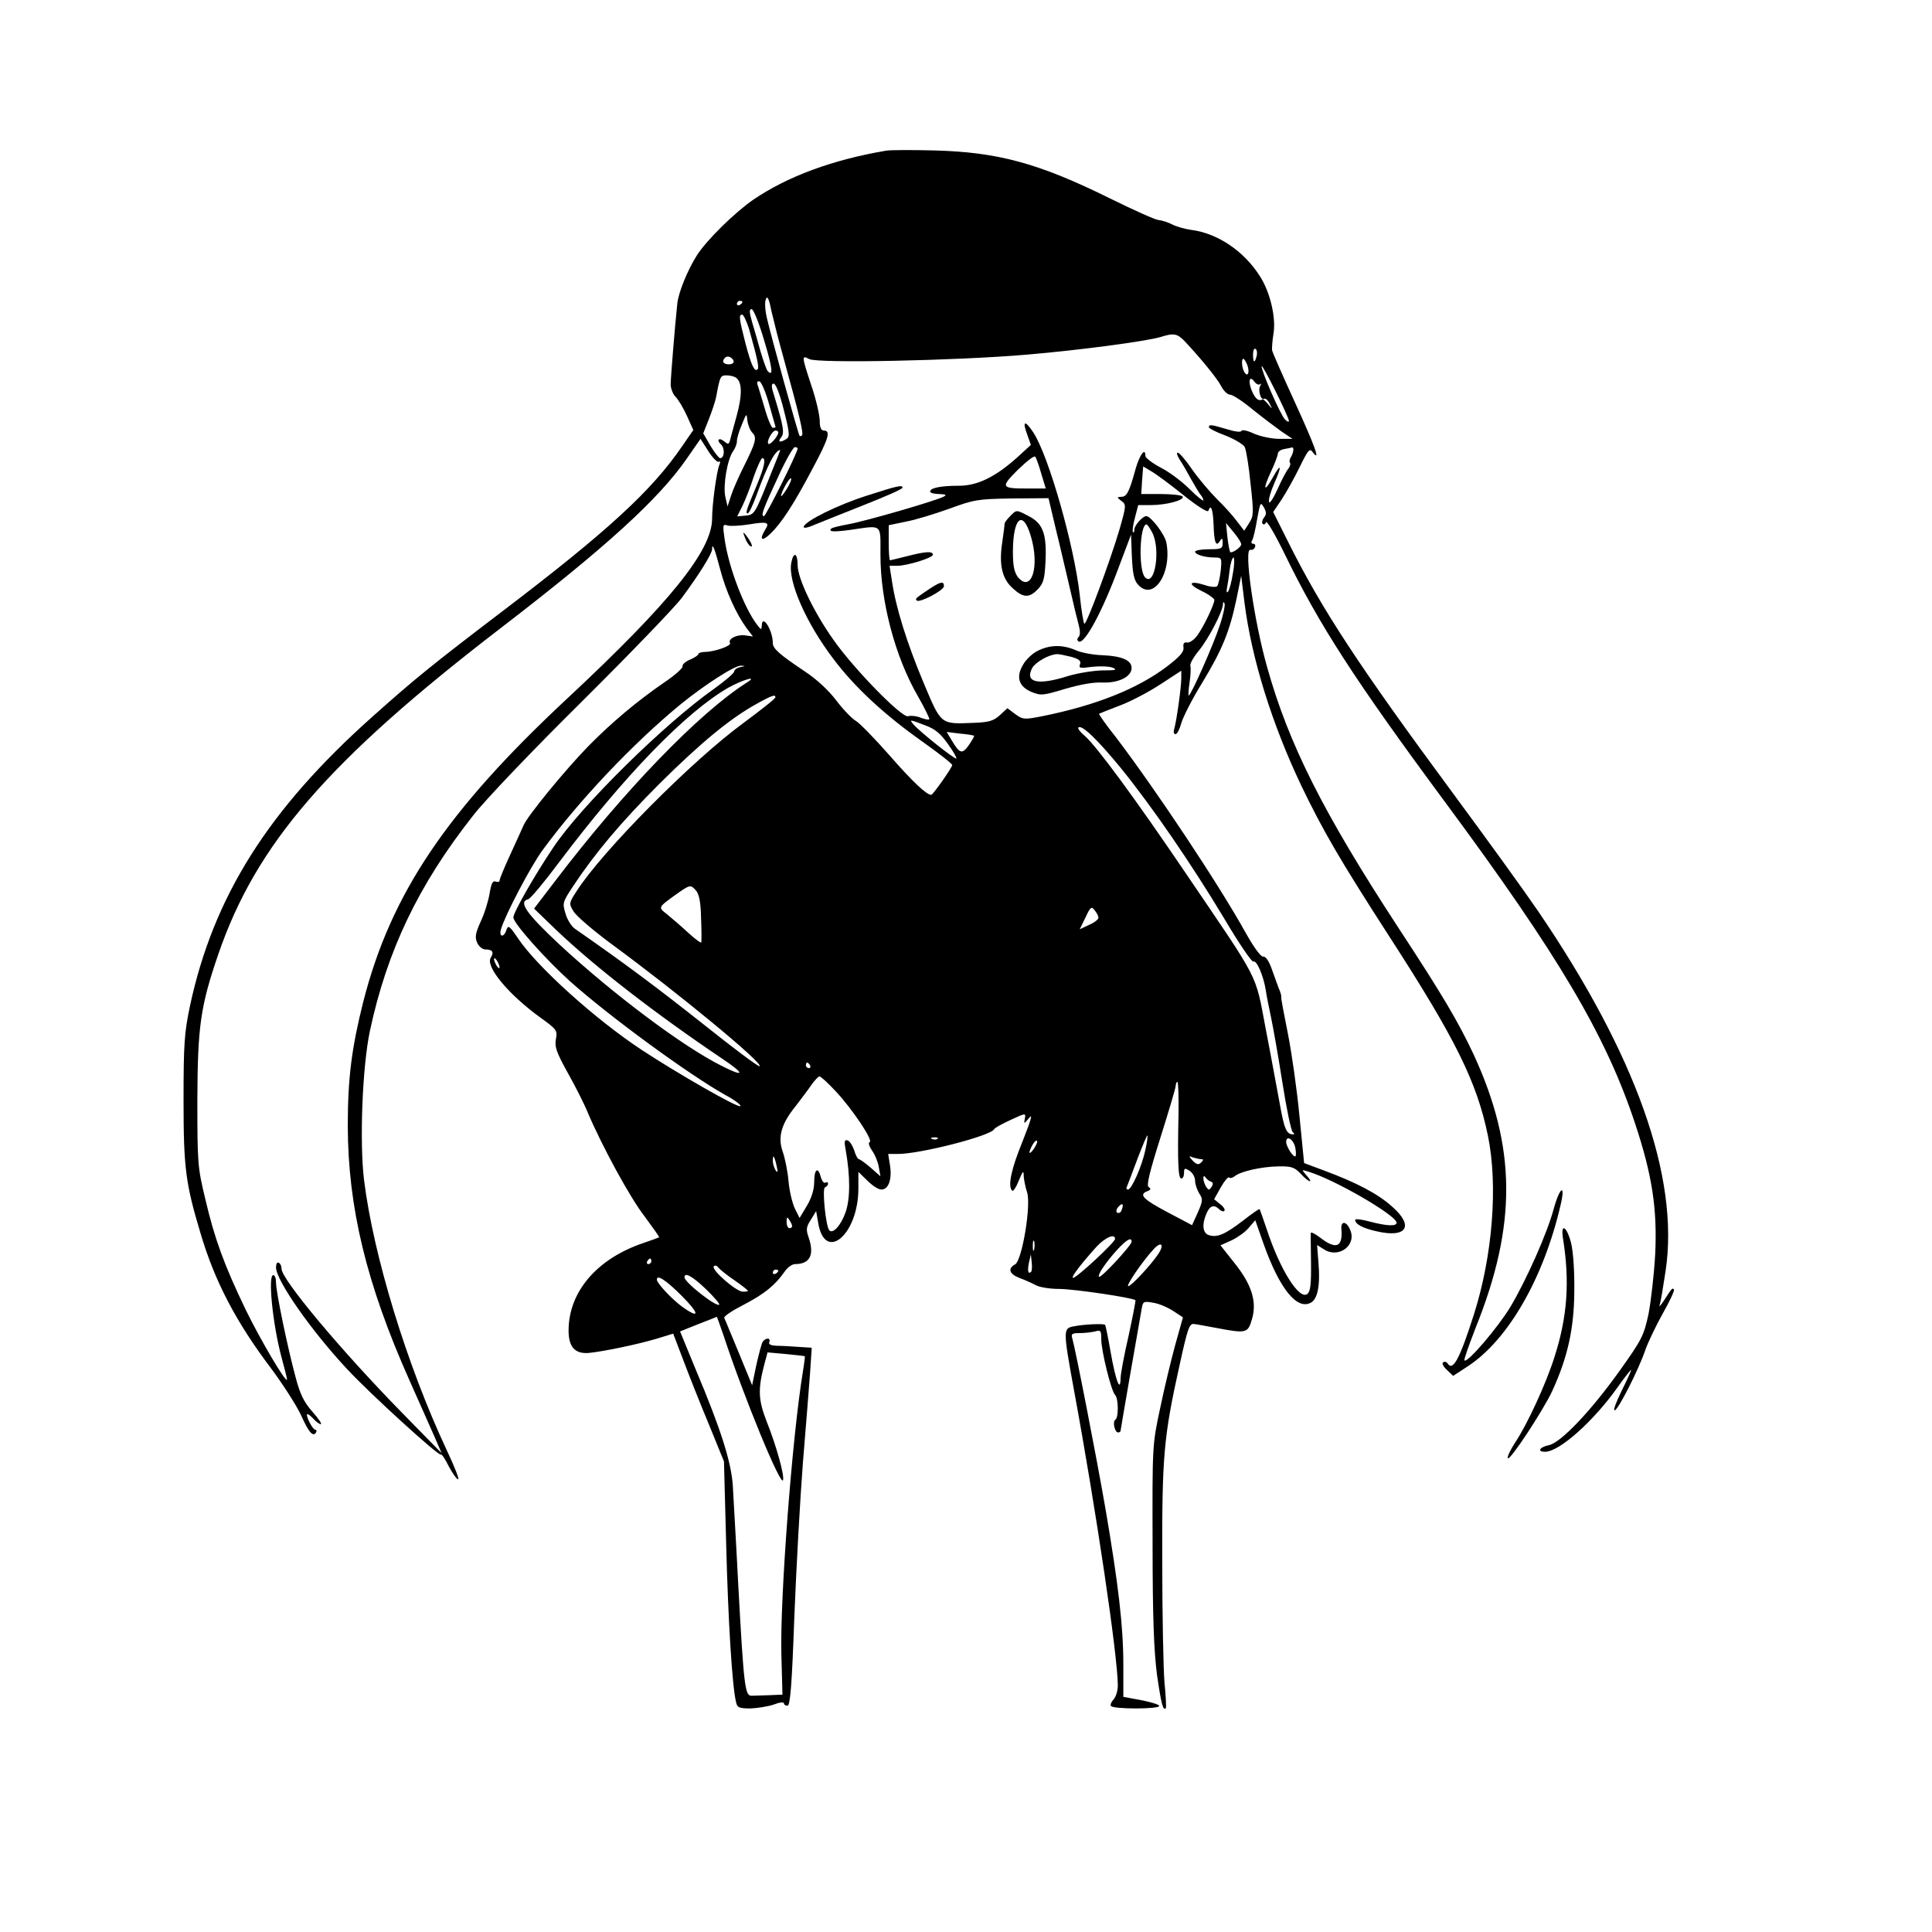 <?xml version="1.0" standalone="no"?>
<!DOCTYPE svg PUBLIC "-//W3C//DTD SVG 20010904//EN"
 "http://www.w3.org/TR/2001/REC-SVG-20010904/DTD/svg10.dtd">
<svg version="1.0" xmlns="http://www.w3.org/2000/svg"
 width="700pt" height="700pt" viewBox="0 0 700 700"
 preserveAspectRatio="xMidYMid meet">

<g transform="translate(0,700) scale(0.1,-0.1)"
fill="#000000" stroke="none">
<path d="M3210 6454 c-194 -33 -356 -93 -480 -177 -68 -47 -169 -146 -205
-202 -34 -54 -67 -135 -71 -175 -8 -74 -24 -269 -24 -292 0 -16 8 -36 18 -46
9 -9 28 -40 41 -69 l23 -51 -40 -58 c-110 -161 -268 -307 -652 -599 -255 -194
-320 -247 -471 -382 -376 -335 -576 -651 -661 -1049 -20 -96 -23 -136 -23
-339 0 -246 7 -302 62 -485 51 -172 128 -320 256 -489 43 -58 91 -133 107
-167 28 -63 44 -82 55 -64 3 5 2 10 -3 10 -9 0 -35 50 -29 56 2 2 12 -5 22
-16 10 -11 22 -20 27 -20 6 0 -8 20 -30 45 -31 35 -45 64 -61 125 -29 107 -71
309 -71 343 0 15 -4 27 -10 27 -20 0 -2 -179 30 -298 11 -40 20 -76 20 -80 -1
-19 -98 146 -150 253 -78 162 -113 258 -146 400 -28 115 -29 131 -29 360 1
265 11 339 76 528 137 399 399 702 1024 1182 380 292 572 467 673 613 l50 72
28 -44 c16 -25 33 -42 38 -39 5 4 7 -1 2 -12 -10 -26 -26 -143 -26 -194 0
-115 -152 -304 -524 -651 -438 -408 -640 -708 -740 -1100 -42 -167 -56 -276
-56 -450 1 -294 67 -570 223 -920 36 -80 76 -172 91 -205 l26 -60 -145 148
c-223 228 -435 482 -435 520 0 9 -4 19 -10 22 -6 3 -10 -4 -10 -17 0 -47 128
-230 259 -370 84 -90 331 -315 338 -308 3 3 16 -16 29 -43 14 -26 29 -47 34
-47 5 0 -14 48 -42 107 -145 310 -265 704 -299 977 -17 139 -6 412 21 540 62
291 176 530 374 781 43 56 219 240 396 415 174 173 337 342 361 375 61 82 109
159 109 175 0 27 10 1 29 -72 21 -80 58 -162 96 -214 l23 -30 -29 4 c-29 4
-63 -13 -54 -28 6 -10 -58 -32 -91 -32 -13 0 -24 -4 -24 -8 0 -4 -14 -13 -30
-20 -17 -7 -29 -18 -27 -24 2 -6 -28 -33 -67 -59 -100 -69 -189 -144 -273
-229 -85 -87 -221 -253 -236 -288 -6 -14 -28 -62 -49 -108 -21 -45 -38 -87
-38 -92 0 -5 -6 -7 -14 -4 -11 4 -16 -7 -22 -42 -4 -26 -18 -72 -32 -102 -20
-44 -22 -58 -13 -78 6 -13 19 -24 29 -24 26 0 33 -9 20 -30 -20 -32 64 -133
180 -217 60 -43 62 -47 56 -78 -5 -28 2 -48 43 -122 27 -48 60 -113 72 -143
51 -120 153 -309 207 -378 30 -41 54 -74 52 -75 -2 -1 -28 -11 -58 -21 -168
-57 -270 -177 -270 -317 0 -59 23 -85 73 -81 52 5 177 31 244 51 l62 19 37
-97 c20 -53 61 -157 92 -231 l55 -135 8 -300 c7 -278 22 -519 36 -573 4 -19
12 -22 52 -22 25 1 63 7 84 14 20 8 37 10 37 5 0 -5 6 -9 13 -9 10 0 16 70 25
323 7 177 21 428 31 557 11 129 22 276 26 326 l6 91 -48 3 c-26 2 -62 4 -79 4
-21 1 -30 5 -27 13 7 17 -13 17 -24 1 -4 -7 -14 -45 -23 -85 l-15 -72 -48 117
c-27 64 -50 122 -53 127 -2 6 30 27 71 48 75 39 114 71 148 120 10 15 27 27
38 27 54 0 71 34 48 99 -9 26 -8 36 9 62 l19 31 7 -40 c23 -149 146 -47 146
122 l0 60 33 -32 c18 -18 40 -32 50 -32 26 0 39 36 32 85 l-7 44 33 0 c80 -1
341 66 351 90 2 4 28 19 59 33 56 26 56 26 52 4 -4 -19 -3 -19 16 4 14 17 6
-9 -24 -85 -42 -103 -54 -162 -38 -179 4 -4 15 13 24 36 15 36 18 39 18 17 1
-14 6 -40 12 -58 16 -46 -18 -248 -43 -262 -28 -15 -21 -35 15 -49 17 -6 44
-18 59 -26 14 -8 52 -14 85 -14 54 0 269 -32 277 -41 1 -2 -10 -60 -25 -129
-16 -69 -29 -138 -29 -155 -1 -52 -18 -6 -36 96 -9 52 -18 96 -20 99 -6 5 -78
2 -116 -6 -36 -7 -36 -16 2 -224 82 -444 160 -972 160 -1077 0 -19 -7 -41 -15
-50 -8 -8 -13 -19 -10 -24 8 -12 175 -12 175 0 0 5 -29 14 -65 21 l-65 12 0
117 c0 138 -18 292 -65 566 -34 196 -109 579 -120 616 -5 16 -1 19 27 19 18 0
43 3 56 6 20 6 22 3 22 -28 0 -42 36 -188 50 -202 13 -13 13 -83 1 -90 -11 -7
-2 -46 10 -46 5 0 9 3 9 6 0 4 63 367 77 445 4 24 8 25 41 19 21 -3 53 -17 73
-30 l35 -23 -28 -100 c-15 -55 -40 -158 -55 -231 -28 -130 -28 -134 -27 -491
0 -267 5 -389 16 -473 15 -104 22 -132 32 -121 2 2 0 45 -5 94 -4 50 -8 246
-8 437 -1 383 5 452 63 713 29 132 35 150 52 148 10 -1 46 -8 79 -14 111 -21
116 -20 131 31 19 64 -1 127 -65 206 l-49 62 40 18 c21 10 50 30 62 45 l24 28
31 -88 c57 -160 120 -238 170 -211 25 13 35 63 28 145 l-5 64 24 -15 c54 -36
122 15 95 72 -13 30 -33 31 -31 2 6 -67 -19 -77 -77 -32 -18 14 -33 21 -34 17
0 -4 0 -53 1 -109 1 -75 -2 -103 -13 -112 -29 -24 -99 87 -147 233 -13 39 -25
72 -26 74 -2 2 -29 -17 -61 -42 -64 -49 -93 -62 -123 -52 -23 7 -26 40 -8 80
12 27 27 32 46 13 6 -6 15 -9 18 -5 4 4 -3 15 -15 24 l-22 18 24 43 c13 23 27
39 30 36 4 -4 12 -2 20 4 21 18 98 35 158 36 48 1 59 -3 81 -26 30 -33 50 -38
22 -7 -19 22 -19 22 6 14 95 -28 320 -159 320 -185 0 -14 -36 -12 -97 4 -29 8
-53 11 -53 6 0 -15 27 -30 77 -41 110 -26 138 19 56 90 -51 46 -130 87 -243
129 l-75 28 -17 172 c-9 94 -28 228 -42 298 -14 69 -25 128 -24 132 1 4 -2 14
-5 22 -4 8 -15 40 -26 70 -12 36 -24 55 -34 54 -9 -1 -33 32 -63 85 -98 177
-328 522 -471 710 -36 45 -63 84 -61 85 2 1 36 15 76 30 40 15 106 50 147 77
l75 49 0 -28 c0 -32 -18 -160 -26 -184 -3 -10 -1 -18 5 -18 6 0 15 18 21 40 6
21 39 87 75 145 74 122 100 187 125 305 l17 84 12 -98 c26 -203 99 -438 206
-663 78 -162 138 -266 320 -548 238 -368 316 -525 356 -720 37 -180 17 -435
-51 -648 -51 -160 -76 -207 -95 -177 -4 6 -11 8 -16 4 -6 -3 0 -15 13 -27 l23
-22 55 36 c145 96 273 319 334 582 19 80 -2 69 -25 -14 -24 -89 -99 -257 -156
-353 -45 -75 -157 -206 -167 -195 -3 2 16 55 40 117 151 375 148 656 -7 992
-56 119 -112 214 -272 458 -272 416 -398 666 -476 945 -48 169 -85 431 -61
425 7 -2 15 3 17 10 3 6 0 12 -7 12 -6 0 -8 5 -3 13 4 6 12 41 18 77 11 60 12
63 24 42 10 -18 10 -26 0 -38 -6 -8 -8 -18 -4 -22 4 -4 10 -1 12 6 3 7 34 -46
69 -118 123 -253 252 -453 579 -895 413 -558 583 -846 689 -1165 62 -187 81
-309 73 -475 -4 -71 -15 -168 -24 -215 -17 -79 -24 -93 -103 -204 -106 -149
-215 -263 -258 -272 -34 -7 -44 -24 -14 -24 52 0 176 111 263 234 27 38 49 66
49 62 0 -3 -16 -38 -35 -76 -19 -39 -31 -70 -25 -70 12 0 86 145 111 218 10
29 39 89 64 134 25 44 43 83 40 86 -6 7 -7 5 -35 -38 -12 -19 -20 -27 -17 -18
4 9 13 66 22 125 50 338 -108 782 -463 1303 -47 69 -185 260 -307 425 -339
459 -476 667 -597 910 l-55 110 31 46 c17 26 46 78 65 117 31 63 36 69 47 54
30 -39 10 18 -65 182 -44 96 -81 180 -82 187 -1 8 1 35 5 60 10 57 -12 151
-49 208 -57 91 -154 156 -248 168 -23 3 -55 12 -70 20 -16 8 -38 15 -50 16
-12 1 -92 37 -177 79 -257 127 -405 167 -635 173 -82 2 -161 2 -175 -1z m-371
-751 c57 -206 73 -274 67 -280 -3 -4 -8 -4 -9 -2 -5 6 -104 363 -118 425 -7
29 -9 60 -4 70 5 14 11 3 20 -43 8 -34 27 -110 44 -170z m-149 203 c0 -3 -4
-8 -10 -11 -5 -3 -10 -1 -10 4 0 6 5 11 10 11 6 0 10 -2 10 -4z m78 -137 c31
-102 35 -137 13 -113 -4 5 -15 36 -25 69 -9 33 -23 81 -31 108 -10 35 -11 47
-2 47 7 0 27 -50 45 -111z m-54 39 c30 -107 37 -140 31 -146 -11 -11 -23 14
-44 94 -23 90 -25 104 -12 104 5 0 16 -24 25 -52z m1579 -45 c59 -63 118 -135
132 -163 9 -17 23 -30 32 -30 9 0 46 -24 82 -54 36 -29 84 -65 105 -80 l39
-26 -49 0 c-27 0 -68 9 -91 19 -23 11 -43 15 -45 10 -2 -6 -24 -3 -53 6 -57
17 -65 18 -65 7 0 -4 27 -18 60 -30 33 -13 65 -32 70 -42 5 -10 15 -70 21
-133 12 -106 11 -117 -5 -142 l-18 -28 -26 34 c-14 19 -46 55 -72 80 -25 25
-66 73 -90 107 -23 34 -47 62 -53 62 -5 0 -2 -11 7 -25 9 -13 28 -46 42 -72
15 -26 30 -52 35 -57 5 -6 9 -14 9 -19 0 -4 -23 14 -50 41 -28 28 -75 63 -105
78 -30 16 -55 35 -55 42 0 32 -20 6 -35 -45 -23 -84 -32 -103 -52 -103 -17 -1
-17 -2 0 -15 18 -13 18 -17 -8 -107 -33 -111 -117 -338 -126 -338 -3 0 -11 47
-17 105 -20 178 -112 502 -168 588 -31 47 -41 42 -22 -8 l13 -37 -48 -44 c-80
-72 -145 -104 -213 -104 -66 0 -104 -8 -104 -21 0 -5 15 -9 33 -9 23 -1 28 -3
17 -9 -24 -14 -279 -88 -344 -100 -33 -6 -62 -13 -64 -16 -12 -12 8 -13 68 -5
119 17 110 25 110 -90 0 -169 53 -370 136 -513 25 -44 43 -81 41 -83 -2 -3
-17 0 -32 6 -15 6 -35 8 -45 5 -22 -7 -195 170 -269 275 -72 101 -131 224
-131 272 0 45 -15 51 -23 9 -13 -66 52 -216 153 -349 76 -101 182 -200 322
-299 59 -42 108 -80 108 -85 0 -9 -70 -108 -76 -108 -17 0 -68 48 -151 143
-53 60 -108 117 -122 125 -14 8 -46 41 -71 74 -28 37 -71 77 -115 106 -91 61
-115 82 -115 102 0 47 -39 108 -40 63 -1 -16 -2 -16 -16 2 -48 62 -105 212
-119 314 -7 49 -6 53 11 47 11 -3 46 -1 78 4 67 11 76 8 58 -20 -22 -36 -12
-44 19 -14 41 39 86 109 153 236 58 108 67 138 41 138 -10 0 -15 11 -15 35 0
20 -13 77 -30 127 -36 109 -36 112 -8 97 29 -16 530 -6 788 16 189 16 431 48
485 64 48 15 60 13 88 -16z m260 -53 c-7 -28 -13 -25 -13 6 0 14 4 23 9 20 5
-3 7 -15 4 -26z m-1895 -18 c2 -7 -6 -12 -17 -12 -21 0 -27 11 -14 24 9 9 26
2 31 -12z m1861 -14 c10 -27 2 -46 -10 -27 -10 15 -12 49 -4 49 3 0 9 -10 14
-22z m151 -203 c0 -5 -6 -3 -14 5 -17 17 -86 176 -85 193 1 13 98 -182 99
-198z m-2004 157 c23 -15 24 -62 3 -139 -12 -43 -23 -84 -25 -92 -4 -11 -7
-11 -19 -1 -20 17 -31 6 -12 -11 14 -14 12 -49 -4 -49 -4 0 -20 20 -35 45
l-26 45 21 53 c11 28 23 64 26 80 14 75 15 77 38 77 12 0 27 -4 33 -8z m1899
-24 c5 4 5 1 1 -6 -9 -15 2 -54 14 -47 5 3 14 -5 20 -17 11 -22 11 -22 -5 -3
-9 11 -18 19 -20 18 -15 -8 -26 1 -39 30 -15 36 -9 59 9 34 7 -9 16 -13 20 -9z
m-1778 -74 c12 -43 23 -80 23 -81 0 -2 -4 -3 -10 -3 -5 0 -19 33 -30 73 -12
39 -23 78 -26 85 -2 8 1 12 8 10 7 -3 23 -40 35 -84z m53 -20 c21 -82 22 -96
10 -104 -23 -15 -34 -12 -20 5 13 16 9 39 -24 148 -12 36 -12 47 -3 47 8 0 23
-39 37 -96z m-114 -82 c17 -17 13 -34 -31 -122 -18 -36 -39 -83 -46 -105 l-13
-40 -8 35 c-9 40 7 135 28 165 8 11 14 27 14 37 0 10 8 37 18 60 17 42 17 42
20 14 2 -16 10 -36 18 -44z m94 1 c-1 -14 -30 -47 -36 -41 -8 8 14 48 26 48 6
0 10 -3 10 -7z m70 -58 c0 -15 -115 -245 -122 -245 -13 0 -3 26 53 146 26 57
53 104 59 104 5 0 10 -2 10 -5z m1796 -7 c-1 -7 -5 -19 -10 -26 -4 -7 -5 -16
-2 -19 3 -3 0 -13 -6 -21 -7 -8 -25 -42 -39 -74 -15 -33 -29 -54 -31 -47 -3 8
6 38 19 68 29 65 25 76 -6 20 -32 -57 -36 -42 -6 22 14 30 25 59 25 66 0 6 10
14 23 16 12 2 25 5 29 6 3 0 5 -5 4 -11z m-1905 -115 c-45 -113 -49 -118 -78
-121 l-32 -3 19 38 c10 21 29 68 41 106 13 37 27 67 31 67 14 0 8 -30 -18 -93
-40 -95 -44 -107 -35 -107 5 0 18 28 31 63 41 113 68 165 87 167 1 0 -20 -53
-46 -117z m992 30 l16 -53 -64 0 c-99 0 -101 4 -37 68 32 31 60 53 63 47 4 -5
14 -34 22 -62z m515 -77 c47 -38 88 -64 90 -57 9 27 17 6 19 -50 2 -66 9 -82
23 -59 8 12 10 10 10 -7 0 -21 -5 -23 -50 -23 -27 0 -50 -4 -50 -9 0 -10 35
-21 71 -21 26 0 26 -2 22 -47 -3 -27 -9 -52 -13 -57 -5 -4 -24 -3 -44 4 -57
18 -66 5 -13 -21 26 -12 47 -28 47 -33 -1 -17 -38 -95 -61 -127 -11 -16 -28
-28 -37 -27 -12 2 -16 -3 -14 -18 2 -16 -13 -33 -60 -69 -107 -81 -258 -141
-452 -180 -66 -13 -70 -12 -98 8 l-28 21 -27 -25 c-23 -21 -40 -26 -95 -28
-122 -5 -117 -8 -182 146 -60 143 -100 271 -114 366 l-9 57 27 0 c37 0 130 29
130 40 0 14 -27 12 -93 -5 -32 -8 -60 -15 -62 -15 -3 0 -5 29 -5 64 l0 63 62
13 c34 6 105 28 158 47 90 33 103 35 227 37 l132 1 26 -110 c15 -60 37 -157
51 -215 13 -58 28 -119 33 -137 5 -19 5 -35 -1 -41 -6 -6 -6 -12 0 -16 21 -13
87 110 147 273 l43 114 3 -80 c3 -63 8 -86 23 -102 55 -60 123 42 102 153 -6
30 -56 96 -73 96 -13 0 -43 -34 -43 -48 0 -9 -2 -13 -5 -10 -3 3 0 26 7 52
l12 46 46 0 c56 0 123 18 115 31 -4 5 -39 9 -78 9 l-72 0 3 50 4 50 30 -18
c16 -9 69 -48 116 -86z m-1437 23 c-12 -19 -21 -30 -21 -26 0 14 31 69 36 64
3 -3 -4 -20 -15 -38z m1324 -159 c31 -61 9 -198 -26 -162 -25 24 -20 192 5
192 3 0 12 -13 21 -30z m322 -44 c-4 -12 -35 -32 -40 -26 -2 3 -7 28 -10 55
l-5 50 29 -35 c16 -19 28 -39 26 -44z m-30 -103 c-5 -32 -13 -62 -18 -67 -4
-5 -6 0 -4 10 2 10 7 40 10 67 3 26 10 47 14 47 4 0 4 -26 -2 -57z m-48 -190
c-22 -68 -104 -253 -112 -253 -2 0 -1 21 3 47 4 26 5 53 3 60 -3 7 11 32 31
56 35 43 85 139 87 167 0 10 2 11 6 3 2 -7 -5 -43 -18 -80z m-1736 -150 c-13
-2 -23 -10 -23 -16 -1 -7 -33 -34 -72 -62 -180 -127 -481 -423 -583 -575 -69
-103 -145 -236 -145 -254 0 -21 118 -153 206 -232 141 -126 429 -337 563 -412
36 -19 59 -38 53 -40 -13 -4 -223 116 -357 204 -167 110 -379 301 -448 404
-31 46 -36 49 -42 31 -9 -29 -28 -27 -20 2 16 53 107 227 151 287 132 180 327
386 501 529 85 69 196 141 218 139 17 -1 17 -1 -2 -5z m23 -56 c-172 -109
-446 -392 -696 -721 l-75 -98 86 -83 c139 -131 351 -296 596 -461 84 -56 82
-69 -4 -25 -141 71 -389 257 -585 438 -122 114 -151 156 -114 165 8 2 58 62
111 133 238 316 461 546 615 634 53 29 109 45 66 18z m103 -54 c0 -5 -53 -46
-116 -93 -186 -136 -511 -464 -604 -609 -28 -43 -28 -45 -11 -73 9 -16 71 -69
137 -118 239 -175 553 -434 537 -443 -4 -3 -97 67 -206 154 -167 132 -279 216
-463 344 -12 8 -28 33 -34 55 -12 38 -10 42 26 97 80 121 174 233 314 373 151
150 257 237 351 289 57 32 71 36 69 24z m543 -101 c36 -13 56 -30 82 -67 20
-27 33 -51 31 -53 -5 -5 -135 99 -155 123 -16 19 -15 19 42 -3z m710 -156
c114 -141 252 -342 373 -543 53 -90 101 -160 106 -157 12 7 37 -52 45 -103 3
-21 12 -65 19 -98 7 -33 26 -139 41 -235 15 -96 32 -178 38 -182 6 -5 7 -8 1
-8 -24 0 -32 20 -48 110 -10 52 -32 175 -51 272 -39 206 -19 165 -287 560
-189 279 -327 466 -369 502 -16 13 -26 27 -23 30 12 12 69 -43 155 -148z
m-533 118 c2 -1 -7 -17 -19 -34 -24 -34 -33 -31 -62 18 l-18 30 48 -6 c26 -2
49 -6 51 -8z m-1007 -561 c11 -13 17 -42 18 -98 2 -44 2 -84 1 -89 0 -5 -22
11 -48 35 -27 25 -61 54 -77 67 -32 25 -32 24 33 71 51 36 53 37 73 14z m1458
-98 c0 -6 -15 -18 -34 -26 l-34 -16 21 43 c18 39 22 41 33 26 8 -9 14 -22 14
-27z m-2170 -180 c0 -5 -5 -3 -10 5 -5 8 -10 20 -10 25 0 6 5 3 10 -5 5 -8 10
-19 10 -25z m1125 -355 c3 -5 1 -10 -4 -10 -6 0 -11 5 -11 10 0 6 2 10 4 10 3
0 8 -4 11 -10z m93 -94 c60 -64 137 -179 123 -184 -6 -2 -2 -15 8 -30 11 -15
22 -42 25 -60 l6 -34 -35 31 c-20 17 -39 31 -43 31 -4 0 -12 14 -17 32 -6 17
-16 34 -24 36 -11 4 -13 -3 -7 -34 17 -96 17 -179 -1 -228 -17 -47 -45 -77
-58 -64 -13 13 -27 152 -16 156 6 2 11 8 11 13 0 6 -4 7 -10 4 -5 -3 -12 6
-16 20 -10 39 -24 30 -24 -17 0 -27 -9 -57 -26 -86 l-27 -45 -17 34 c-9 19
-20 63 -23 99 -3 36 -13 84 -21 107 -19 53 -5 101 45 163 19 25 46 60 58 78
12 17 26 32 30 32 5 0 31 -24 59 -54z m1242 -83 c-4 -175 -1 -233 10 -233 6 0
10 9 10 20 0 18 2 19 20 8 11 -7 20 -23 20 -36 0 -12 7 -33 15 -46 14 -21 13
-27 -5 -69 l-21 -46 -89 47 c-89 47 -105 64 -73 76 13 5 14 9 5 15 -9 5 2 51
43 181 30 95 55 179 55 187 0 7 3 13 6 13 3 0 5 -53 4 -117z m-120 -129 c-12
-58 -50 -144 -63 -144 -5 0 -7 4 -5 8 2 4 19 49 38 100 19 50 36 90 37 88 2
-2 -1 -25 -7 -52z m-753 40 c-3 -3 -12 -4 -19 -1 -8 3 -5 6 6 6 11 1 17 -2 13
-5z m1296 -32 c3 -15 3 -29 1 -31 -7 -7 -33 33 -34 51 0 27 27 10 33 -20z
m-947 -4 c-18 -26 -22 -17 -5 14 6 11 13 17 16 15 3 -3 -2 -16 -11 -29z m-932
-63 c5 -22 4 -26 -4 -15 -5 8 -10 24 -10 34 0 26 6 18 14 -19z m1539 25 c8 0
7 -4 -1 -12 -9 -9 -16 -8 -30 6 -16 18 -16 19 1 12 10 -3 24 -6 30 -6z m34
-81 c9 -3 9 -9 3 -19 -9 -13 -11 -13 -20 0 -5 8 -10 22 -10 30 0 10 3 11 8 4
4 -6 12 -13 19 -15z m-323 -103 c-3 -9 -10 -13 -16 -10 -5 3 -4 12 3 20 15 18
22 13 13 -10z m-1194 -58 c0 -5 -4 -8 -10 -8 -5 0 -10 10 -10 23 0 18 2 19 10
7 5 -8 10 -18 10 -22z m1170 -47 c0 -12 -139 -141 -152 -141 -10 0 29 51 85
113 32 34 67 49 67 28z m-293 -38 c-3 -10 -5 -4 -5 12 0 17 2 24 5 18 2 -7 2
-21 0 -30z m353 28 c0 -13 -111 -133 -118 -127 -6 7 22 49 65 97 35 38 53 48
53 30z m97 -44 c-26 -39 -98 -117 -109 -117 -10 0 49 87 91 133 28 31 41 19
18 -16z m-461 -65 c-11 -10 -14 3 -8 33 l7 30 3 -28 c2 -16 1 -31 -2 -35z
m-1376 38 c0 -5 -5 -10 -11 -10 -5 0 -7 5 -4 10 3 6 8 10 11 10 2 0 4 -4 4
-10z m303 -70 c26 -18 47 -35 47 -37 0 -2 -8 -3 -19 -3 -23 0 -113 78 -105 91
3 6 11 4 17 -4 7 -8 33 -29 60 -47z m157 36 c0 -3 -4 -8 -10 -11 -5 -3 -10 -1
-10 4 0 6 5 11 10 11 6 0 10 -2 10 -4z m-262 -67 c29 -28 51 -54 48 -56 -10
-10 -126 81 -126 99 0 20 29 4 78 -43z m-88 -24 c66 -66 66 -86 1 -39 -38 28
-90 84 -91 97 -1 21 32 0 90 -58z m151 -142 c74 -225 208 -550 216 -526 6 17
-25 127 -59 212 -31 80 -33 117 -7 214 l10 37 67 -6 c37 -4 68 -7 68 -8 1 0
-2 -26 -7 -56 -39 -236 -83 -820 -78 -1023 l4 -147 -47 -2 c-27 -1 -56 -2 -65
-2 -24 -1 -28 35 -48 399 -8 160 -18 323 -20 364 -6 84 -42 200 -133 416 l-58
141 65 26 c36 14 67 26 68 27 1 0 11 -29 24 -66z"/>
<path d="M3140 5204 c-106 -34 -221 -91 -228 -112 -2 -7 13 -5 40 7 24 10 105
42 180 72 76 30 138 57 138 62 0 11 -18 7 -130 -29z"/>
<path d="M2702 5045 c6 -14 15 -25 20 -25 5 0 1 11 -8 25 -9 14 -18 25 -20 25
-2 0 2 -11 8 -25z"/>
<path d="M3660 5130 c-11 -11 -20 -23 -20 -27 0 -5 -4 -36 -9 -70 -12 -80 0
-131 39 -165 38 -35 60 -35 91 -2 20 21 24 38 27 99 5 99 -9 138 -59 164 -48
25 -45 25 -69 1z m75 -73 c33 -110 2 -207 -47 -148 -13 18 -18 40 -18 91 0
125 36 156 65 57z"/>
<path d="M3364 4864 c-48 -33 -49 -33 -42 -40 10 -9 98 37 98 52 0 20 -12 17
-56 -12z"/>
<path d="M3760 4642 c-19 -9 -43 -32 -53 -50 -27 -45 -16 -79 30 -99 35 -14
42 -13 122 11 55 16 104 25 136 23 58 -2 105 21 105 53 0 28 -36 43 -105 46
-33 1 -77 9 -97 18 -48 21 -94 20 -138 -2z m122 -22 c28 -8 36 -15 31 -27 -5
-14 0 -15 44 -9 28 3 61 2 74 -3 19 -8 12 -10 -38 -10 -33 -1 -90 -10 -125
-21 -108 -34 -156 -23 -128 30 12 21 61 49 90 50 8 0 32 -5 52 -10z"/>
<path d="M5663 2513 c25 -156 16 -283 -30 -427 -30 -97 -100 -248 -143 -312
-17 -26 -29 -51 -27 -57 5 -15 129 174 161 243 56 122 79 226 80 360 1 76 -4
146 -12 178 -16 60 -38 72 -29 15z"/>
</g>
</svg>
